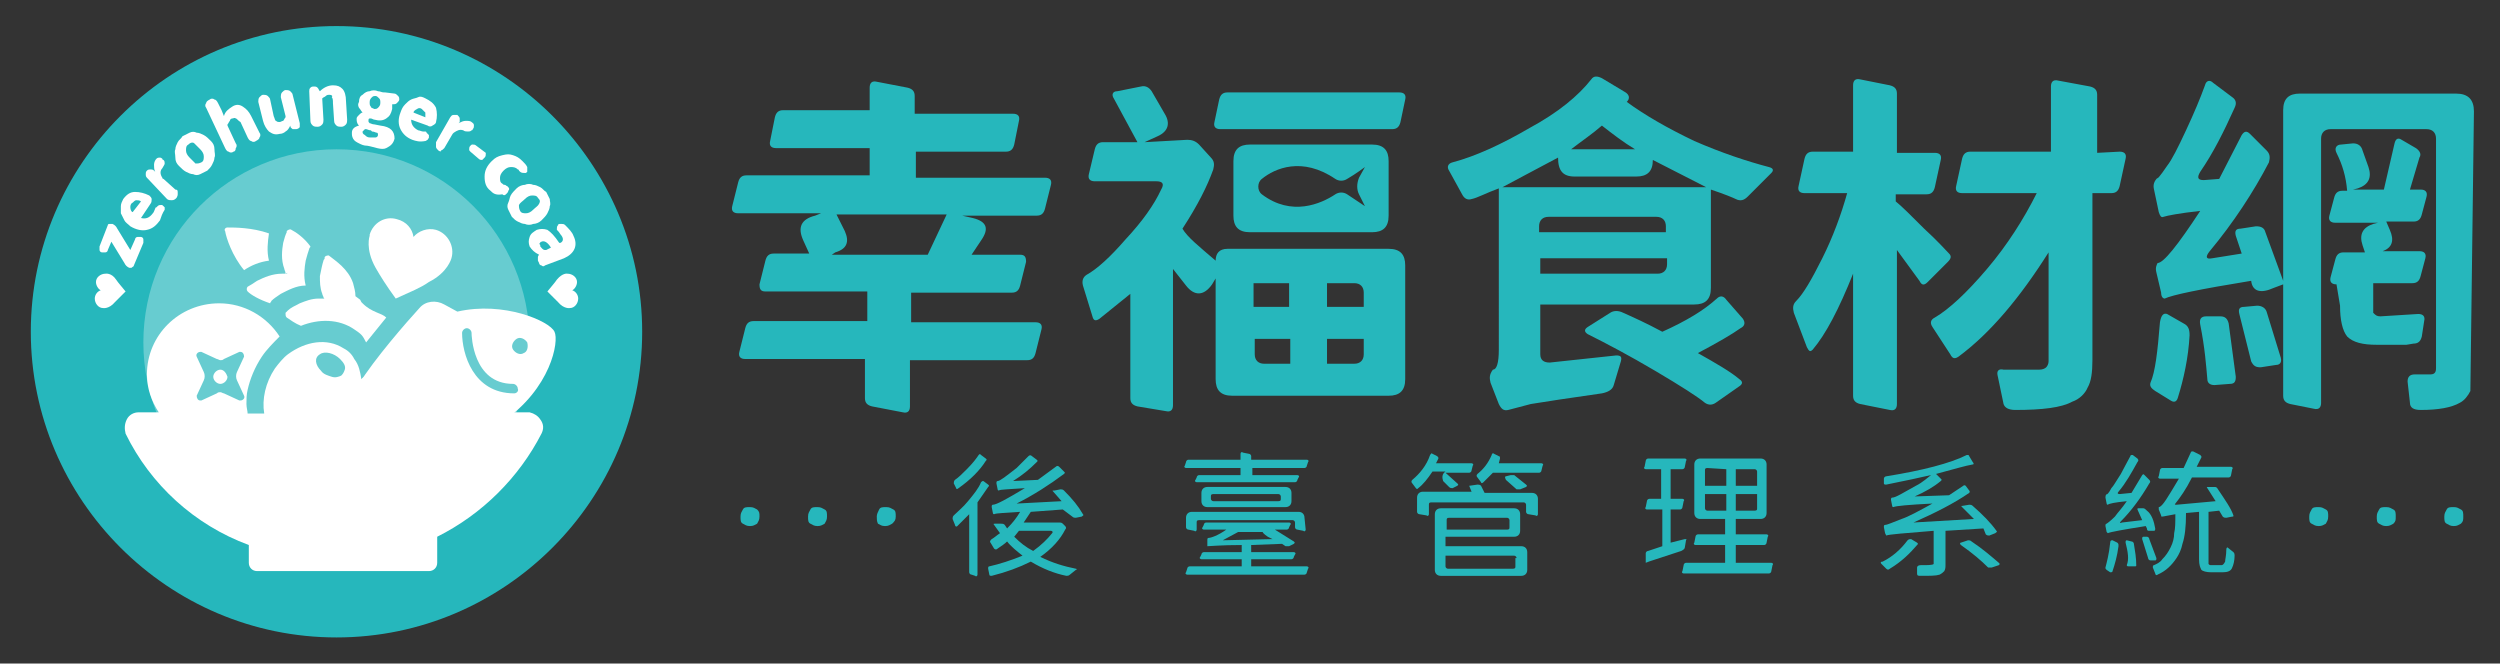 <?xml version="1.0" encoding="utf-8"?>
<!-- Generator: Adobe Illustrator 24.1.0, SVG Export Plug-In . SVG Version: 6.00 Build 0)  -->
<svg version="1.1" id="圖層_1" xmlns="http://www.w3.org/2000/svg" xmlns:xlink="http://www.w3.org/1999/xlink" x="0px" y="0px"
	 viewBox="0 0 211 56" style="enable-background:new 0 0 211 56;" xml:space="preserve">
<rect x="0" y="0" width="211" height="56" fill="#333333" stroke="none"/>
<style type="text/css">
	.st0{fill:#26B7BC;}
	.st1{fill:#FFFFFF;}
	.st2{opacity:0.3;fill:#FFFFFF;}
</style>
<g>
	<g>
		<g>
			<path class="st0" d="M88.2,15c0.4,0,0.6,0.2,0.5,0.6l-0.5,2c-0.1,0.4-0.3,0.6-0.7,0.6h-6.3l0.9,0.2c1.2,0.3,1.4,0.9,0.7,1.9
				L82,21.5h4.1c0.4,0,0.5,0.2,0.5,0.6l-0.5,2c-0.1,0.4-0.3,0.6-0.7,0.6h-8.5v2.5h10.5c0.4,0,0.6,0.2,0.5,0.6l-0.5,2
				c-0.1,0.4-0.3,0.6-0.7,0.6h-9.9v3.9c0,0.4-0.2,0.6-0.6,0.5l-2.6-0.5C73.2,34.2,73,34,73,33.6v-3.3H62.9c-0.4,0-0.6-0.2-0.5-0.6
				l0.5-2c0.1-0.4,0.3-0.6,0.7-0.6h9.6v-2.5h-8.6c-0.4,0-0.5-0.2-0.5-0.6l0.5-2c0.1-0.4,0.3-0.6,0.7-0.6h3l-0.5-1.1
				c-0.5-1.1-0.2-1.8,1-2.1l0.5-0.2h-7c-0.4,0-0.6-0.2-0.5-0.6l0.5-2c0.1-0.4,0.3-0.6,0.7-0.6h10.4v-2.3h-7.9
				c-0.4,0-0.6-0.2-0.5-0.6l0.4-2c0.1-0.4,0.3-0.6,0.7-0.6h7.3V7.4c0-0.4,0.2-0.6,0.6-0.5l2.6,0.5c0.4,0.1,0.6,0.3,0.6,0.7v1.5h8.3
				c0.4,0,0.6,0.2,0.5,0.6l-0.4,2c-0.1,0.4-0.3,0.6-0.7,0.6h-7.6V15H88.2z M70.2,21.5h8.1l1.6-3.4h-9.3l0.7,1.4
				c0.4,0.9,0.2,1.5-0.8,1.8L70.2,21.5z"/>
			<path class="st0" d="M102.6,22c0-0.6,0.3-1,1-1h13.6c1,0,1.4,0.5,1.4,1.4V32c0,1-0.5,1.4-1.4,1.4H104c-1,0-1.4-0.5-1.4-1.4v-8.5
				l-0.3,0.5c-0.7,1-1.5,1-2.2,0.1L99,22.7v11.5c0,0.4-0.2,0.6-0.6,0.5L96,34.3c-0.4-0.1-0.6-0.3-0.6-0.7v-8.8l-2.6,2.1
				c-0.3,0.2-0.5,0.2-0.6-0.2l-0.8-2.6c-0.1-0.4,0-0.7,0.3-0.9c0.9-0.5,2-1.5,3.3-3c1.4-1.5,2.4-2.9,3-4.2c0.3-0.5,0.1-0.7-0.4-0.7
				h-5.2c-0.4,0-0.6-0.2-0.5-0.6l0.5-2.1c0.1-0.4,0.3-0.6,0.7-0.6H96l-2-3.7c-0.2-0.3-0.1-0.6,0.3-0.6l2-0.4
				c0.4-0.1,0.7,0.1,0.9,0.4l1.1,1.9c0.5,0.8,0.3,1.5-0.6,1.9L96.6,12l3.6-0.2c0.4,0,0.7,0.1,1,0.4l1,1.1c0.3,0.3,0.3,0.6,0.2,1
				c-0.5,1.4-1.3,3-2.6,5C100.2,20,101.2,20.8,102.6,22z M102.5,10.3l0.4-1.9c0.1-0.4,0.3-0.6,0.7-0.6h14.5c0.4,0,0.6,0.2,0.5,0.6
				l-0.4,1.9c-0.1,0.4-0.3,0.6-0.7,0.6H103C102.6,10.9,102.4,10.7,102.5,10.3z M104.1,13.6c0-1,0.5-1.4,1.4-1.4h10.3
				c1,0,1.4,0.5,1.4,1.4v4.6c0,1-0.5,1.4-1.4,1.4h-10.3c-1,0-1.4-0.5-1.4-1.4V13.6z M108.8,23.9h-3v2h3V23.9z M105.9,28.6v1.3
				c0,0.5,0.3,0.8,0.8,0.8h2.2v-2.1C108.9,28.6,105.9,28.6,105.9,28.6z M115.1,25.9v-1.2c0-0.5-0.3-0.8-0.8-0.8H112v2H115.1z
				 M112,30.7h2.3c0.5,0,0.8-0.3,0.8-0.8v-1.3H112V30.7z M106.5,15.1c-0.4,0.3-0.4,1,0,1.3c2.5,1.9,5,0.8,6.2,0c0.3-0.2,0.7-0.2,1,0
				l1.5,1l-0.5-1c-0.2-0.4-0.2-0.9,0-1.4l0.5-0.9c0,0-0.8,0.6-1.5,1c-0.3,0.2-0.7,0.2-1,0C109.9,13.2,107.6,14.2,106.5,15.1z"/>
			<path class="st0" d="M134.3,6.7c0.2-0.3,0.5-0.3,0.9-0.1l2,1.2c0.3,0.2,0.4,0.5,0.1,0.8c1.5,1.1,3.4,2.2,5.7,3.3
				c2.3,1,4.4,1.7,6.3,2.2c0.4,0.1,0.4,0.3,0.2,0.5l-2,2c-0.3,0.3-0.6,0.4-1,0.2c-0.2-0.1-0.9-0.4-2.1-0.8v8.3c0,1-0.5,1.4-1.4,1.4
				h-13v4.2c0,0.5,0.3,0.7,0.8,0.7l5.6-0.6c0.4,0,0.5,0.1,0.4,0.5l-0.6,2c-0.1,0.4-0.5,0.6-1,0.7c-2.8,0.4-4.8,0.7-6,0.9l-1.9,0.5
				c-0.4,0.1-0.6-0.1-0.8-0.5l-0.7-1.8c-0.1-0.4-0.1-0.7,0.2-1.1c0.3,0,0.5-0.5,0.5-1.7V15.9c-1.1,0.4-1.8,0.8-2.3,0.9
				c-0.3,0.1-0.6,0-0.8-0.4l-1.1-2c-0.2-0.3-0.1-0.6,0.3-0.7c1.9-0.5,4.1-1.5,6.5-2.9C131.5,9.5,133.2,8.1,134.3,6.7z M126.8,15.8
				H144l-4.5-2.3c0,1-0.5,1.4-1.4,1.4h-5.2c-1,0-1.4-0.5-1.4-1.6L126.8,15.8z M140.6,19.6v-0.5c0-0.5-0.3-0.8-0.8-0.8h-9.1
				c-0.5,0-0.8,0.3-0.8,0.8v0.5H140.6z M130,23.1h9.9c0.5,0,0.8-0.3,0.8-0.8v-0.5H130V23.1z M132.6,12.6h5.4c-1-0.6-1.9-1.3-2.8-2
				C134.4,11.3,133.5,11.9,132.6,12.6z M144.9,25.2c0.3-0.3,0.6-0.2,0.8,0.1l1.4,1.6c0.2,0.3,0.2,0.6-0.2,0.8
				c-0.7,0.5-1.9,1.2-3.6,2.1c1.6,0.9,2.8,1.6,3.5,2.2c0.3,0.2,0.3,0.4,0,0.6l-2,1.4c-0.3,0.2-0.6,0.2-0.9,0c-0.6-0.5-2-1.4-4.2-2.7
				s-4.1-2.3-5.7-3.1c-0.3-0.2-0.3-0.4,0-0.6l1.9-1.2c0.3-0.2,0.7-0.2,1.1,0c0.9,0.4,2,0.9,3.3,1.6
				C142.3,27.1,143.8,26.2,144.9,25.2z"/>
			<path class="st0" d="M164.5,21.4c0.2,0.2,0.2,0.4-0.1,0.7l-1.7,1.7c-0.3,0.3-0.5,0.3-0.7-0.1l-1.9-2.6v13c0,0.4-0.2,0.6-0.6,0.5
				l-2.5-0.5c-0.4-0.1-0.6-0.3-0.6-0.7V23.1c-1.2,3-2.3,5.1-3.4,6.4c-0.2,0.2-0.3,0.2-0.5-0.2l-1.1-2.9c-0.1-0.4-0.1-0.7,0.2-1
				c0.6-0.6,1.3-1.8,2.2-3.6c0.9-1.8,1.6-3.7,2.1-5.5h-3.6c-0.4,0-0.6-0.2-0.5-0.6l0.5-2.3c0.1-0.4,0.3-0.6,0.7-0.6h3.4V7.2
				c0-0.4,0.2-0.6,0.6-0.5l2.5,0.5c0.4,0.1,0.6,0.3,0.6,0.7v5h3.2c0.4,0,0.6,0.2,0.5,0.6l-0.5,2.3c-0.1,0.4-0.3,0.6-0.7,0.6H160V17
				c0.5,0.4,1.3,1.2,2.4,2.3C163.6,20.4,164.2,21.1,164.5,21.4z M178.9,12.8c0.4,0,0.6,0.2,0.5,0.6l-0.5,2.3
				c-0.1,0.4-0.3,0.6-0.7,0.6h-1.6v14.1c0,1-0.1,1.8-0.4,2.3c-0.2,0.5-0.7,1-1.3,1.2c-0.9,0.5-2.5,0.7-4.8,0.7c-0.6,0-0.9-0.2-1-0.5
				l-0.5-2.4c-0.1-0.4,0.1-0.6,0.5-0.5c0.4,0,1.4,0,3,0c0.3,0,0.5-0.1,0.6-0.2s0.2-0.3,0.2-0.5v-9.2c-2.4,3.8-4.9,6.8-7.6,8.8
				c-0.3,0.2-0.5,0.2-0.7-0.2l-1.5-2.3c-0.2-0.3-0.2-0.6,0.2-0.8c1.2-0.7,2.7-2.1,4.4-4.1s3.1-4.2,4.2-6.4h-6.3
				c-0.4,0-0.6-0.2-0.5-0.6l0.5-2.3c0.1-0.4,0.3-0.6,0.7-0.6h6.8V7.3c0-0.4,0.2-0.6,0.6-0.5l2.7,0.5c0.4,0.1,0.6,0.3,0.6,0.7v4.9
				L178.9,12.8L178.9,12.8z"/>
		</g>
	</g>
	<g>
		<g>
			<g>
				<path class="st0" d="M196.3,44.2c-0.2,0.1-0.3,0.2-0.6,0.2s-0.4-0.1-0.6-0.2c-0.2-0.1-0.2-0.3-0.2-0.6s0.1-0.4,0.2-0.6
					s0.3-0.2,0.6-0.2s0.4,0.1,0.6,0.2s0.2,0.3,0.2,0.6S196.4,44,196.3,44.2z"/>
				<path class="st0" d="M202,44.2c-0.2,0.1-0.3,0.2-0.6,0.2s-0.4-0.1-0.6-0.2c-0.2-0.1-0.2-0.3-0.2-0.6s0.1-0.4,0.2-0.6
					s0.3-0.2,0.6-0.2s0.4,0.1,0.6,0.2s0.2,0.3,0.2,0.6S202.2,44,202,44.2z"/>
				<path class="st0" d="M207.7,44.2c-0.2,0.1-0.3,0.2-0.6,0.2s-0.4-0.1-0.6-0.2c-0.2-0.1-0.2-0.3-0.2-0.6s0.1-0.4,0.2-0.6
					s0.3-0.2,0.6-0.2s0.4,0.1,0.6,0.2s0.2,0.3,0.2,0.6S207.9,44,207.7,44.2z"/>
			</g>
		</g>
		<g>
			<g>
				<path class="st0" d="M63.9,44.2c-0.2,0.1-0.3,0.2-0.6,0.2s-0.4-0.1-0.6-0.2c-0.2-0.1-0.2-0.3-0.2-0.6s0.1-0.4,0.2-0.6
					s0.3-0.2,0.6-0.2s0.4,0.1,0.6,0.2c0.2,0.2,0.2,0.3,0.2,0.6S64,44,63.9,44.2z"/>
				<path class="st0" d="M69.6,44.2c-0.2,0.1-0.3,0.2-0.6,0.2s-0.4-0.1-0.6-0.2c-0.2-0.1-0.2-0.3-0.2-0.6s0.1-0.4,0.2-0.6
					s0.3-0.2,0.6-0.2s0.4,0.1,0.6,0.2s0.2,0.3,0.2,0.6S69.7,44,69.6,44.2z"/>
				<path class="st0" d="M75.3,44.2c-0.2,0.1-0.3,0.2-0.6,0.2s-0.4-0.1-0.6-0.2C74,44,74,43.8,74,43.6s0.1-0.4,0.2-0.6
					s0.3-0.2,0.6-0.2s0.4,0.1,0.6,0.2s0.2,0.3,0.2,0.6S75.5,44,75.3,44.2z"/>
			</g>
		</g>
	</g>
	<g>
		<g>
			<path class="st0" d="M182.3,27.2c0.1-0.6,0.3-0.8,0.6-0.7l1.4,0.8c0.4,0.2,0.5,0.5,0.5,1c-0.1,1.9-0.5,3.7-1,5.3
				c-0.1,0.3-0.3,0.4-0.6,0.2l-1.3-0.8c-0.3-0.2-0.5-0.4-0.4-0.7C181.9,31.4,182.1,29.7,182.3,27.2z M207.3,7.9c1,0,1.5,0.5,1.5,1.5
				L208.5,33c-0.2,0.4-0.5,0.8-0.9,1c-0.7,0.4-1.8,0.6-3.3,0.6c-0.6,0-0.9-0.2-0.9-0.6l-0.2-1.8c0-0.4,0.2-0.6,0.6-0.6h1.3
				c0.3,0,0.5-0.1,0.5-0.5V11.7c0-0.5-0.3-0.8-0.8-0.8h-8.1c-0.5,0-0.8,0.3-0.8,0.8V34c0,0.4-0.2,0.6-0.6,0.5l-2-0.4
				c-0.4-0.1-0.6-0.3-0.6-0.7V24l-0.8,0.3c-1.1,0.5-1.8,0.3-1.9-0.6c-4.3,0.7-6.7,1.2-7.3,1.5c-0.1,0-0.3-0.1-0.3-0.5L182,23
				c-0.1-0.4,0-0.6,0.1-0.8c0.5,0,1.7-1.5,3.6-4.4c-1.8,0.2-2.8,0.4-3.1,0.5c-0.2,0.1-0.3-0.1-0.4-0.4l-0.4-1.9
				c-0.1-0.4,0-0.7,0.3-1c-0.1,0.2,0.2-0.1,0.8-1c0.4-0.5,0.9-1.5,1.6-3c0.7-1.5,1.2-2.7,1.6-3.8c0.1-0.4,0.4-0.5,0.7-0.2l1.6,1.2
				c0.3,0.2,0.4,0.5,0.2,0.9c-0.9,2-1.8,3.8-2.9,5.4c-0.3,0.5-0.2,0.7,0.3,0.7l1.3-0.1l1.9-3.7c0.2-0.3,0.4-0.4,0.7-0.1l1.4,1.4
				c0.3,0.3,0.3,0.6,0.2,1c-1.3,2.5-3,5.1-5,7.5c-0.4,0.5-0.3,0.7,0.2,0.6l2.5-0.4l-0.5-1.5c-0.1-0.4,0-0.6,0.4-0.6l1.3-0.2
				c0.4,0,0.7,0.1,0.8,0.5l1.5,4.1V9.3c0-1,0.5-1.4,1.4-1.4H207.3z M185.7,27.4c-0.1-0.5,0.1-0.7,0.5-0.7h1.2c0.4,0,0.6,0.2,0.7,0.6
				l0.6,4.5c0,0.4-0.1,0.6-0.5,0.6l-1.3,0.1c-0.4,0-0.6-0.2-0.6-0.5C186.2,30.9,186.1,29.4,185.7,27.4z M189,26.5
				c-0.1-0.4,0-0.6,0.4-0.6l1.1-0.1c0.4,0,0.7,0.2,0.8,0.5l1.2,3.9c0.1,0.4-0.1,0.6-0.4,0.6l-1.3,0.2c-0.4,0-0.6-0.1-0.8-0.5
				L189,26.5z M200.9,26.7l3.2-0.2c0.4,0,0.6,0.2,0.5,0.6l-0.2,1.3c-0.1,0.4-0.3,0.6-0.7,0.6l-0.6,0.1h-2.5c-1.2,0-2-0.2-2.5-0.7
				c-0.4-0.5-0.6-1.4-0.6-2.6l-0.3-1.8c-0.4,0-0.6-0.2-0.5-0.6l0.4-1.5c0.1-0.4,0.3-0.6,0.7-0.6h1.8l-0.2-0.6
				c-0.3-0.9,0-1.5,0.9-1.8l0.4-0.1h-3.6c-0.4,0-0.6-0.2-0.5-0.6l0.4-1.5c0.1-0.4,0.3-0.6,0.7-0.6h0.4c-0.1-1.2-0.4-2.2-0.9-3.2
				c-0.2-0.4,0-0.7,0.4-0.7l1-0.1c0.4,0,0.7,0.2,0.8,0.6l0.5,1.4c0.3,0.9,0,1.5-0.9,1.8l-0.4,0.1h2.6l0.9-3.9
				c0.1-0.4,0.3-0.5,0.6-0.3l1.2,0.7c0.3,0.2,0.5,0.5,0.3,0.8l-0.8,2.7h0.9c0.4,0,0.6,0.2,0.5,0.6l-0.4,1.5
				c-0.1,0.4-0.3,0.6-0.7,0.6h-2.3l0.3,0.7c0.4,0.9,0.2,1.5-0.6,1.8h3.1c0.4,0,0.6,0.2,0.5,0.6l-0.4,1.5c-0.1,0.4-0.3,0.6-0.7,0.6
				h-3.3v2.5C200.5,26.6,200.6,26.7,200.9,26.7z"/>
		</g>
	</g>
	<g>
		<path class="st0" d="M82.8,40.7c0.1-0.1,0.1-0.1,0.2-0.1l0.4,0.3c0.1,0.1,0.1,0.1,0,0.2l-0.9,1.3v6.1c0,0.1-0.1,0.2-0.2,0.1
			L82,48.5c-0.1,0-0.2-0.1-0.2-0.2v-4.9c-0.4,0.4-0.7,0.7-1,1c-0.1,0.1-0.2,0-0.2-0.1l-0.2-0.5c0-0.1,0-0.2,0.1-0.3
			c0.3-0.3,0.8-0.7,1.2-1.2C82.2,41.7,82.6,41.2,82.8,40.7z M82.6,38.4c0.1-0.1,0.1-0.1,0.2,0l0.4,0.3c0.1,0.1,0.1,0.1,0,0.2
			c-0.5,0.8-1.3,1.6-2.3,2.3c-0.1,0.1-0.2,0.1-0.2,0l-0.2-0.4c0-0.1,0-0.2,0.1-0.3c0.3-0.2,0.6-0.5,1-0.9
			C82.1,39.1,82.4,38.7,82.6,38.4z M89.4,44.1c0.1,0,0.2,0,0.3,0.1l0.2,0.2c0.1,0.1,0.1,0.2,0,0.3c-0.4,0.8-1.1,1.6-2.1,2.3
			c1,0.5,2,0.8,3,1c0.1,0,0.1,0.1,0,0.1l-0.5,0.4c-0.1,0.1-0.2,0.1-0.3,0.1c-1-0.2-2-0.6-3-1.2c-1,0.5-2.1,0.9-3.3,1.2
			c-0.1,0-0.2,0-0.2-0.1L83.4,48c0-0.1,0-0.2,0.1-0.2c0.9-0.2,1.8-0.5,2.8-0.9c-0.5-0.4-1-0.8-1.3-1.2c-0.2,0.2-0.5,0.4-0.8,0.6
			c-0.1,0.1-0.2,0.1-0.3,0l-0.3-0.5c-0.1-0.1,0-0.2,0.1-0.3c0.2-0.1,0.4-0.3,0.7-0.5l-0.5-0.7c-0.1-0.1,0-0.1,0.1-0.1h0.5
			c0.1,0,0.2,0,0.3,0.1l0.2,0.3c0.5-0.5,0.8-0.9,1.1-1.4c-1.3,0.1-2,0.1-2.2,0.2c0,0-0.1,0-0.1-0.1l-0.1-0.5c0-0.1,0-0.2,0.1-0.2
			c0.3,0,1.2-0.5,2.7-1.4c-1.3,0.1-2.1,0.1-2.2,0.2c0,0-0.1,0-0.1-0.1l-0.1-0.5c0-0.1,0-0.2,0.1-0.2c0.2,0,0.7-0.4,1.6-1.1
			c0.4-0.4,0.7-0.7,1-1c0.1-0.1,0.2-0.1,0.3,0l0.4,0.3c0.1,0.1,0.1,0.1,0,0.2c-0.6,0.6-1.2,1.1-2,1.6l2.1-0.1l1.5-1.1
			c0.1-0.1,0.2-0.1,0.3,0l0.4,0.4c0.1,0.1,0.1,0.1,0,0.2c-1.2,0.9-2.6,1.8-4,2.5l3.8-0.2l-0.7-0.8c-0.1-0.1-0.1-0.1,0.1-0.1l0.5-0.1
			c0.1,0,0.2,0,0.3,0.1c0.7,0.7,1.2,1.3,1.6,2c0.1,0.1,0,0.1-0.1,0.2l-0.5,0.1c-0.1,0-0.2,0-0.3-0.1L89.7,43L87,43.2l-0.6,0.9
			L89.4,44.1z M88.8,45c0.1-0.1,0-0.2-0.1-0.2H86l-0.4,0.5c0.5,0.5,1,0.9,1.6,1.2C87.9,46,88.4,45.5,88.8,45z"/>
		<path class="st0" d="M104.7,40.1v-0.6h-4.6c-0.1,0-0.2-0.1-0.1-0.2l0.1-0.3c0-0.1,0.1-0.2,0.2-0.2h4.4v-0.5c0-0.1,0.1-0.2,0.2-0.1
			l0.5,0.1c0.1,0,0.2,0.1,0.2,0.2v0.3h4.7c0.1,0,0.2,0.1,0.1,0.2l-0.1,0.3c0,0.1-0.1,0.2-0.2,0.2h-4.4v0.6h3.8
			c0.1,0,0.2,0.1,0.1,0.2l-0.1,0.2c0,0.1-0.1,0.2-0.2,0.2H101c-0.1,0-0.2-0.1-0.1-0.2l0.1-0.2c0-0.1,0.1-0.2,0.2-0.2H104.7z
			 M105.6,47.8h4.7c0.1,0,0.2,0.1,0.1,0.2l-0.1,0.3c0,0.1-0.1,0.2-0.2,0.2h-9.9c-0.1,0-0.2-0.1-0.1-0.2l0.1-0.3
			c0-0.1,0.1-0.2,0.2-0.2h4.4v-0.6h-3.4c-0.1,0-0.2-0.1-0.1-0.2l0.1-0.2c0-0.1,0.1-0.2,0.2-0.2h3.2V46c-1.7,0-2.7,0.1-2.9,0.1
			c0,0,0-0.1,0-0.2v-0.3c0-0.1,0-0.2,0.1-0.2c0.2,0,0.8-0.2,1.5-0.7h-1.9c-0.1,0-0.2-0.1-0.1-0.2l0.1-0.2c0-0.1,0.1-0.2,0.2-0.2h7
			c0.1,0,0.2,0.1,0.1,0.2l-0.1,0.2c0,0.1-0.1,0.2-0.2,0.2h-1l1.6,1c0.1,0.1,0.1,0.1,0,0.2l-0.4,0.2c-0.1,0-0.2,0-0.3,0l-0.3-0.2
			l-2.6,0.1v0.6h3.6c0.1,0,0.2,0.1,0.1,0.2l-0.1,0.2c0,0.1-0.1,0.2-0.2,0.2h-3.4L105.6,47.8L105.6,47.8z M110.2,44.7
			c0,0.1-0.1,0.2-0.2,0.1l-0.5-0.1c-0.1,0-0.2-0.1-0.2-0.2v-0.4c0-0.1-0.1-0.2-0.2-0.2h-7.9c-0.2,0-0.2,0.1-0.2,0.2v0.6
			c0,0.1-0.1,0.2-0.2,0.1l-0.5-0.1c-0.1,0-0.2-0.1-0.2-0.2v-0.8c0-0.3,0.2-0.5,0.5-0.5h9c0.3,0,0.5,0.2,0.5,0.5L110.2,44.7
			L110.2,44.7z M101.4,41.6c0-0.3,0.2-0.5,0.5-0.5h6.6c0.3,0,0.5,0.2,0.5,0.5v0.7c0,0.3-0.2,0.5-0.5,0.5h-6.6
			c-0.3,0-0.5-0.2-0.5-0.5V41.6z M107.9,42.3c0.2,0,0.2-0.1,0.2-0.2v-0.2c0-0.1-0.1-0.2-0.2-0.2h-5.5c-0.2,0-0.2,0.1-0.2,0.2v0.2
			c0,0.1,0.1,0.2,0.2,0.2H107.9z M106.6,44.9h-2.1l-1.3,0.7l4.2-0.1l-0.4-0.2C106.7,45.1,106.5,44.9,106.6,44.9z"/>
		<path class="st0" d="M122,39.8h-1.1c-0.4,0.6-0.8,1.1-1.2,1.4c-0.1,0.1-0.1,0.1-0.2,0l-0.3-0.4c-0.1-0.1-0.1-0.2,0-0.3
			c0.6-0.5,1.2-1.2,1.5-2.1c0.1-0.1,0.1-0.2,0.2-0.1l0.4,0.2c0.1,0.1,0.1,0.1,0.1,0.2l-0.2,0.4h3c0.1,0,0.2,0.1,0.1,0.2l-0.1,0.4
			c0,0.1-0.1,0.2-0.2,0.2h-2l1,0.9c0.1,0.1,0.1,0.1,0,0.2l-0.4,0.2c-0.1,0-0.2,0-0.3-0.1l-0.5-0.5C121.7,40.3,121.7,40,122,39.8z
			 M124,41C124,40.9,124,40.9,124,41l0.7-0.1c0.1,0,0.2,0,0.3,0.1l0.3,0.6h4c0.3,0,0.5,0.2,0.5,0.5v1.3c0,0.1-0.1,0.2-0.2,0.1
			l-0.6-0.1c-0.1,0-0.2-0.1-0.2-0.2v-0.6c0-0.1-0.1-0.2-0.2-0.2h-7.8c-0.2,0-0.2,0.1-0.2,0.2v0.8c0,0.1-0.1,0.2-0.2,0.1l-0.6-0.1
			c-0.1,0-0.2-0.1-0.2-0.2V42c0-0.3,0.2-0.5,0.5-0.5h4.1L124,41z M122,45.3v0.8h6.4c0.3,0,0.5,0.2,0.5,0.5v1.5
			c0,0.3-0.2,0.5-0.5,0.5h-6.8c-0.3,0-0.5-0.2-0.5-0.5v-4.7c0-0.3,0.2-0.5,0.5-0.5h6.2c0.3,0,0.5,0.2,0.5,0.5v1.4
			c0,0.3-0.2,0.5-0.5,0.5H122z M127.4,43.9c0-0.1-0.1-0.2-0.2-0.2h-4.9c-0.2,0-0.2,0.1-0.2,0.2v0.8h5.1c0.2,0,0.2-0.1,0.2-0.2V43.9z
			 M128,47.1c0-0.1-0.1-0.2-0.2-0.2H122v0.9c0,0.1,0.1,0.2,0.2,0.2h5.5c0.2,0,0.2-0.1,0.2-0.2v-0.7H128z M126.5,39.1h3.6
			c0.1,0,0.2,0.1,0.1,0.2l-0.1,0.4c0,0.1-0.1,0.2-0.2,0.2H126l-0.8,0.8c-0.1,0.1-0.2,0.1-0.2,0l-0.3-0.4c-0.1-0.1-0.1-0.2,0-0.3
			c0.5-0.4,0.9-0.9,1.2-1.6c0-0.1,0.1-0.2,0.2-0.1l0.4,0.2c0.1,0,0.1,0.1,0.1,0.2L126.5,39.1z M127.1,40.2l0.4-0.1
			c0.1,0,0.2,0,0.3,0l1,0.8c0.1,0.1,0.1,0.1,0,0.2l-0.5,0.2c-0.1,0-0.2,0-0.3,0l-0.9-0.8C127,40.3,127,40.2,127.1,40.2z"/>
		<path class="st0" d="M142.2,45.5c0.1,0,0.2,0,0.1,0.1l-0.1,0.6c0,0.1-0.1,0.2-0.3,0.3c-1.8,0.6-2.8,0.9-3,1c0,0,0,0,0-0.2v-0.6
			c0-0.1,0.1-0.2,0.2-0.2l1.2-0.4V43H139c-0.1,0-0.2-0.1-0.1-0.2l0.1-0.5c0-0.1,0.1-0.2,0.2-0.2h1v-2.5h-1.3c-0.1,0-0.2-0.1-0.1-0.2
			l0.1-0.5c0-0.1,0.1-0.2,0.2-0.2h3.1c0.1,0,0.2,0.1,0.1,0.2l-0.1,0.5c0,0.1-0.1,0.2-0.2,0.2h-1v2.5h1c0.1,0,0.2,0.1,0.1,0.2
			l-0.1,0.5c0,0.1-0.1,0.2-0.2,0.2H141v2.8L142.2,45.5z M146.5,47.5h3c0.1,0,0.2,0.1,0.1,0.2l-0.1,0.5c0,0.1-0.1,0.2-0.2,0.2h-7.2
			c-0.1,0-0.2-0.1-0.1-0.2l0.1-0.5c0-0.1,0.1-0.2,0.2-0.2h3.3V46h-2.5c-0.1,0-0.2-0.1-0.1-0.2l0.1-0.5c0-0.1,0.1-0.2,0.2-0.2h2.3
			v-1.3h-2.1c-0.3,0-0.5-0.2-0.5-0.5v-4.1c0-0.3,0.2-0.5,0.5-0.5h5.1c0.3,0,0.5,0.2,0.5,0.5v4.1c0,0.3-0.2,0.5-0.5,0.5h-2.1v1.3h2.6
			c0.1,0,0.2,0.1,0.1,0.2l-0.1,0.5c0,0.1-0.1,0.2-0.2,0.2h-2.4L146.5,47.5L146.5,47.5z M144.1,39.5c-0.2,0-0.2,0.1-0.2,0.2V41h1.8
			v-1.4L144.1,39.5L144.1,39.5z M143.9,41.7v1.2c0,0.1,0.1,0.2,0.2,0.2h1.6v-1.4H143.9z M148.3,41v-1.2c0-0.1-0.1-0.2-0.2-0.2h-1.6
			V41H148.3z M148.1,43.1c0.2,0,0.2-0.1,0.2-0.2v-1.2h-1.8v1.4H148.1z"/>
		<path class="st0" d="M161,45.6c0.1-0.1,0.2-0.1,0.3-0.1l0.5,0.3c0.1,0.1,0.1,0.1,0,0.2c-0.6,0.7-1.3,1.4-2.3,2
			c-0.1,0.1-0.2,0.1-0.3,0l-0.4-0.4c-0.1-0.1-0.1-0.2,0.1-0.2C159.7,47,160.4,46.4,161,45.6z M163.4,40c-1.3,0.3-2.7,0.6-4.2,0.9
			c-0.1,0-0.2,0-0.2-0.1v-0.4c0-0.1,0.1-0.2,0.2-0.2c3.1-0.5,5.4-1.1,6.8-1.8c0.1,0,0.2,0,0.2,0.1l0.3,0.5c0.1,0.1,0.1,0.2,0,0.2
			C165.9,39.3,164.9,39.6,163.4,40z M167.4,44.6l-3.2,0.2v2.8c0,0.3,0,0.4-0.1,0.6c-0.1,0.1-0.2,0.2-0.4,0.3
			c-0.3,0.1-0.8,0.1-1.6,0.1c-0.2,0-0.3,0-0.3-0.2v-0.5c0-0.1,0.1-0.2,0.3-0.2c0.6,0,1,0,1.1-0.1v-0.1v-2.7c-2.4,0.2-3.8,0.3-4,0.4
			c0,0,0,0-0.1-0.2l-0.1-0.5c0-0.1,0-0.2,0.1-0.2c0.2,0,0.6-0.2,1.4-0.5c0.6-0.2,1.5-0.7,2.6-1.3c-2,0.1-3.1,0.2-3.3,0.3
			c0,0-0.1,0-0.1-0.1l-0.1-0.5c0-0.1,0-0.2,0.1-0.2c0.3,0,0.9-0.4,2-1c0.6-0.3,1-0.7,1.4-1c0.1-0.1,0.2-0.1,0.3,0l0.4,0.4
			c0.1,0.1,0.1,0.1,0,0.2c-0.6,0.5-1.3,0.9-2.2,1.3l2.9-0.1l1.2-0.8c0.1-0.1,0.2,0,0.2,0l0.3,0.4c0.1,0.1,0,0.2,0,0.2
			c-1.3,0.9-2.9,1.7-4.7,2.5l5.1-0.3l-1-1c-0.1-0.1-0.1-0.1,0-0.1l0.6-0.1c0.1,0,0.2,0,0.3,0.1c0.8,0.7,1.5,1.4,2,2.1
			c0.1,0.1,0,0.1-0.1,0.2l-0.5,0.2c-0.1,0-0.2,0-0.3-0.1L167.4,44.6z M165.5,46c-0.1-0.1-0.1-0.2,0-0.2l0.6-0.2c0.1,0,0.2,0,0.3,0.1
			c0.9,0.6,1.6,1.2,2.3,1.8c0.1,0.1,0.1,0.1,0,0.2l-0.6,0.2c-0.1,0-0.2,0-0.3,0C167.2,47.3,166.5,46.7,165.5,46z"/>
		<path class="st0" d="M178.1,45.8c0-0.2,0.1-0.2,0.2-0.2l0.4,0.2c0.1,0.1,0.1,0.1,0.1,0.3c-0.1,0.8-0.3,1.5-0.5,2.1
			c0,0.1-0.1,0.1-0.2,0.1l-0.3-0.2c-0.1-0.1-0.1-0.1-0.1-0.2C177.8,47.5,178,46.8,178.1,45.8z M181.9,44.6c0,0.1,0,0.2-0.1,0.2h-0.4
			c-0.1,0-0.2,0-0.2-0.2l-0.1-0.2c-1.9,0.3-3,0.5-3.2,0.6c0,0,0,0-0.1-0.1l-0.1-0.5c0-0.1,0-0.2,0.1-0.2c0,0,0.3-0.2,0.7-0.6
			c0.2-0.3,0.6-0.7,1-1.3c-1,0.1-1.5,0.2-1.6,0.3c0,0-0.1,0-0.1-0.1l-0.1-0.5c0-0.1,0-0.2,0.1-0.3c0,0.1,0.2-0.1,0.4-0.5
			c0.2-0.2,0.4-0.6,0.8-1.2c0.3-0.6,0.6-1.1,0.8-1.5c0-0.1,0.1-0.1,0.2-0.1l0.4,0.3c0.1,0.1,0.1,0.2,0,0.3c-0.5,0.9-1,1.8-1.6,2.5
			c-0.1,0.1-0.1,0.2,0.1,0.2l1-0.1l0.9-1.5c0.1-0.1,0.1-0.1,0.2,0l0.4,0.4c0.1,0.1,0.1,0.2,0,0.3c-0.7,1.2-1.5,2.3-2.4,3.2
			c-0.1,0.1-0.1,0.2,0.1,0.1l1.7-0.2l-0.4-0.9c0-0.1,0-0.1,0.1-0.1h0.4c0.1,0,0.2,0.1,0.3,0.2C181.6,43.4,181.8,44,181.9,44.6z
			 M179.4,45.8c0-0.1,0-0.2,0.1-0.2l0.4,0.1c0.1,0,0.2,0.1,0.2,0.2c0.1,0.6,0.2,1.2,0.2,1.8c0,0.1,0,0.1-0.2,0.1h-0.4
			c-0.1,0-0.2,0-0.2-0.1C179.7,47.2,179.6,46.6,179.4,45.8z M182,47.1c0,0.1,0,0.2-0.1,0.2h-0.4c-0.1,0-0.2-0.1-0.2-0.2l-0.5-1.6
			c0-0.1,0-0.2,0.1-0.2h0.3c0.1,0,0.2,0.1,0.2,0.2L182,47.1z M186.7,47.7h0.8c0.1,0,0.2-0.1,0.3-0.3c0-0.2,0.1-0.5,0.1-1
			c0-0.2,0.1-0.2,0.1-0.2l0.5,0.4c0.1,0.1,0.1,0.2,0.1,0.3c0,0.4-0.1,0.8-0.2,1c-0.1,0.3-0.4,0.4-0.8,0.4h-1c-0.4,0-0.7-0.1-0.8-0.2
			c-0.1-0.2-0.2-0.4-0.2-0.9v-4l-1.1,0.1c0,1.2-0.1,2-0.3,2.6c-0.1,0.5-0.3,0.9-0.5,1.2c-0.4,0.6-0.9,1.1-1.6,1.4
			c-0.1,0.1-0.2,0-0.2-0.1l-0.2-0.5c0-0.1,0-0.2,0.1-0.2c0.2-0.1,0.5-0.2,0.7-0.5c0.3-0.3,0.5-0.6,0.7-1s0.3-0.8,0.3-1.2
			c0.1-0.4,0.1-0.9,0.1-1.6c-0.6,0.1-1,0.2-1.1,0.2s-0.1,0-0.1-0.1l-0.2-0.5c0-0.1,0-0.2,0-0.2c0.3,0,0.8-0.9,1.7-2.4h-1.6
			c-0.1,0-0.2-0.1-0.1-0.2l0.1-0.5c0-0.1,0.1-0.2,0.2-0.2h1.8l0.6-1.3c0-0.1,0.1-0.1,0.2-0.1l0.6,0.3c0.1,0.1,0.1,0.1,0.1,0.2
			l-0.4,0.8h2.9c0.1,0,0.2,0.1,0.1,0.2l-0.1,0.5c0,0.1-0.1,0.2-0.2,0.2H185c-0.5,1-1,1.7-1.4,2.2c-0.1,0.1,0,0.1,0.1,0.1l3.3-0.3
			l-0.7-1.1c-0.1-0.1,0-0.1,0.1-0.1h0.5c0.1,0,0.2,0,0.3,0.2c0.6,0.9,1.1,1.6,1.3,2.2c0,0.1,0,0.1-0.1,0.1l-0.5,0.1
			c-0.1,0-0.2,0-0.3-0.1l-0.3-0.5l-0.9,0.1v4.1c0,0.2,0,0.3,0,0.3C186.5,47.7,186.5,47.7,186.7,47.7z"/>
	</g>
	<g>
		<g>
			<path class="st0" d="M2.6,28c0-14.2,11.6-25.8,25.8-25.8c14.2,0,25.8,11.6,25.8,25.8c0,14.2-11.6,25.8-25.8,25.8
				C14.2,53.8,2.6,42.2,2.6,28z"/>
			<path class="st1" d="M38.1,21.8L38.1,21.8C38.1,21.8,38.1,21.8,38.1,21.8c0.3-1-0.3-2.1-1.3-2.4c-0.7-0.2-1.5,0.1-1.9,0.6l0,0
				c-0.1-0.7-0.6-1.3-1.4-1.5c-1-0.3-2,0.3-2.3,1.3c0,0,0,0,0,0.1l0,0c0,0-0.4,1.1,0.5,2.7c0.4,0.7,0.9,1.5,1.7,2.6
				c1.3-0.6,2.1-0.9,2.8-1.4C37.8,23,38.1,21.8,38.1,21.8z"/>
			<circle class="st2" cx="28.4" cy="28.9" r="16.3"/>
			<g>
				<g>
					<path class="st1" d="M19.2,19.2c-0.2,0-0.3,0.2-0.2,0.3c0.1,0.6,0.6,2.1,1.6,3.3c0.6-0.4,1.3-0.7,2.1-0.8
						c-0.2-0.8-0.1-1.6,0-2.3C21.3,19.2,19.8,19.2,19.2,19.2z"/>
					<path class="st1" d="M24.2,23.1c-0.1,0-0.3,0-0.4,0c-0.8,0-1.5,0.3-2.1,0.6c-0.3,0.2-0.6,0.4-0.8,0.5c0,0,0,0,0,0
						c-0.1,0.1-0.1,0.3,0,0.4c0.3,0.3,1,0.7,1.9,1c0,0,0,0,0,0c0-0.1,0.1-0.1,0.1-0.2c0.2-0.2,0.5-0.4,0.8-0.6
						c0.6-0.3,1.3-0.7,2.1-0.7c-0.2-0.8-0.1-1.5,0-2.1c0.1-0.4,0.2-0.7,0.3-1c0-0.1,0.1-0.1,0.1-0.2c0,0,0,0,0,0
						c-0.5-0.7-1.2-1.2-1.6-1.4c-0.1-0.1-0.3,0-0.4,0.1c0,0,0,0,0,0.1c-0.1,0.2-0.2,0.5-0.3,0.9c-0.1,0.6-0.2,1.4,0.1,2.2
						c0,0.1,0.1,0.2,0.1,0.4C24.3,23,24.3,23,24.2,23.1C24.2,23.1,24.2,23.1,24.2,23.1z"/>
					<path class="st1" d="M27.3,25.2C27.3,25.2,27.3,25.2,27.3,25.2c-0.2,0-0.3,0-0.4,0c-0.6,0-1.1,0.2-1.6,0.4
						c-0.4,0.2-0.8,0.4-1,0.6c-0.1,0.1-0.1,0.1-0.2,0.2c0,0,0,0,0,0c0,0,0,0,0,0.1c0,0.1,0,0.2,0.1,0.3c0,0,0,0,0,0
						c0.3,0.2,0.7,0.5,1.2,0.7c1.5-0.6,3.2-0.6,4.5,0.3c0.6,0.4,0.7,0.5,1,1.1c0,0,1.7-2.1,1.7-2.1c-0.4-0.4-1.2-0.4-2-1.2
						c0,0-0.1-0.1-0.1-0.1l-0.1-0.2L30,25c0-0.4-0.1-0.7-0.2-1.1c-0.4-1.2-1.5-1.9-2-2.3c0,0,0,0,0,0c-0.1-0.1-0.2,0-0.3,0
						c0,0,0,0-0.1,0.1c0,0,0,0,0,0.1c0,0.1-0.1,0.1-0.1,0.2c-0.1,0.3-0.2,0.8-0.3,1.3c0,0.5,0,1,0.2,1.5c0,0.1,0.1,0.2,0.1,0.3
						c0,0,0,0,0,0C27.4,25.2,27.4,25.2,27.3,25.2C27.4,25.2,27.3,25.2,27.3,25.2z"/>
					<path class="st1" d="M18.6,31.2c-0.3,0-0.6,0.3-0.6,0.6c0,0.3,0.3,0.6,0.6,0.6c0.3,0,0.6-0.3,0.6-0.6
						C19.1,31.5,18.9,31.2,18.6,31.2z"/>
					<g>
						<path class="st1" d="M30.7,31.8c-0.1,0.1-0.1,0.1-0.2,0.2c-0.1-0.6-0.2-1.2-0.6-1.7c-0.2-0.4-0.5-0.7-0.9-0.9
							c-1.4-0.9-3.2-0.6-4.7,0.5c-0.4,0.3-0.8,0.8-1.1,1.2c-0.8,1.2-1.1,2.6-0.9,3.8h-1.4c0-0.2-0.1-0.5-0.1-0.8
							c0-0.4,0-0.8,0.1-1.2c0.2-0.9,0.6-1.9,1.2-2.8c0.4-0.6,1-1.2,1.5-1.7c-1.1-1.7-3-2.8-5.1-2.8c-3.4,0-6.1,2.7-6.1,6
							c0,1.2,0.4,2.3,1,3.2h-1.7c-0.4,0-0.8,0.2-1,0.6c-0.2,0.4-0.2,0.8-0.1,1.2c2.1,4.3,5.8,7.7,10.4,9.4v1.5
							c0,0.4,0.3,0.7,0.7,0.7h14.5c0.4,0,0.7-0.3,0.7-0.7v-2.2c3.8-1.9,6.9-5,8.8-8.7c0.2-0.4,0.2-0.8-0.1-1.2
							c-0.2-0.3-0.5-0.5-0.9-0.6h-14V31.8z M20.3,33.8c0,0-0.1,0-0.1,0l-1.3-0.6c-0.1,0-0.2-0.1-0.3-0.1c-0.1,0-0.2,0-0.3,0.1
							l-1.3,0.6c0,0-0.1,0-0.1,0c-0.2,0-0.3-0.2-0.3-0.4l0.6-1.3c0.1-0.2,0.1-0.5,0-0.7l-0.6-1.3c-0.1-0.2,0.1-0.4,0.3-0.4
							c0,0,0.1,0,0.1,0l1.3,0.6c0.1,0,0.2,0.1,0.3,0.1c0.1,0,0.2,0,0.3-0.1l1.3-0.6c0,0,0.1,0,0.1,0c0.2,0,0.3,0.2,0.3,0.4L20,31.4
							c-0.1,0.2-0.1,0.5,0,0.7l0.6,1.3C20.7,33.6,20.5,33.8,20.3,33.8z M28.8,31.7c-0.2,0.1-0.5,0.2-0.8,0.1
							c-0.3-0.1-0.7-0.2-0.9-0.5c-0.5-0.5-0.6-1.1-0.1-1.4c0.4-0.3,1.2-0.1,1.7,0.4c0.3,0.3,0.5,0.6,0.4,0.9
							C29,31.5,28.9,31.6,28.8,31.7z"/>
					</g>
				</g>
				<path class="st1" d="M46.8,28c-0.4-0.9-4.3-2.6-8.2-1.7c-0.4-0.2-0.7-0.4-1.1-0.6c-0.7-0.4-1.6-0.3-2.1,0.3
					c-1.1,1.2-3.8,4.3-5.1,6.4c-2.4,2.4-3.4,3.8-3.4,3.8c-0.4-0.3-0.9-0.5-1.3-0.6c-1-0.2-1.9,0.1-2.4,0.3c-0.1,0-0.2,0.1-0.2,0.3
					c0,0.1,0,0.3,0.1,0.4c0.1,0.1,0.2,0.2,0.3,0.3c0.4,0.6,1,1.3,1.2,1.8c-0.8,1.2-1.5,2.5-1.7,3.6c0,0.1,0,0.2,0.1,0.3
					c0.1,0.1,0.1,0.1,0.2,0.1c0.1,0,0.2,0,0.2,0c1-0.2,2.2-1.5,3.1-2.6c0.8-1,1.3-1.8,1.3-1.8c3.6,0.4,6.6,0.2,9-0.4l1.9-1.8
					c0.1-0.1,0.2-0.1,0.3,0c0.1,0.1,0.1,0.2,0,0.3l-0.7,1.2l-0.4,0.6c-0.1,0.2-0.1,0.5,0.1,0.7c0.1,0.1,0.2,0.2,0.4,0.2
					c0.1,0,0.1,0,0.2,0c0.1,0,0.2,0,0.3,0l2.1-0.3c0.8-0.1,1.3-0.6,1.3-1.2l0-0.2l0.1-1.8C46.5,32.8,47.2,28.8,46.8,28z M43.4,33.2
					c-3.5,0-4.4-3.4-4.4-5.1c0-0.2,0.2-0.4,0.4-0.4c0,0,0,0,0,0c0.2,0,0.4,0.2,0.4,0.4c0,0.2,0.1,4.3,3.5,4.3c0.2,0,0.4,0.2,0.4,0.4
					C43.8,33,43.6,33.2,43.4,33.2z M44.2,29.8c-0.3,0.2-0.7,0-0.9-0.3c-0.2-0.3,0-0.7,0.3-0.9c0.3-0.2,0.7,0,0.9,0.3
					C44.6,29.3,44.5,29.7,44.2,29.8z"/>
			</g>
		</g>
		<g>
			<g>
				<path class="st1" d="M11.3,22.4c0,0.1-0.1,0.1-0.2,0.2c-0.1,0-0.1,0-0.2,0c-0.2-0.1-0.3-0.2-0.4-0.4l-1.1-1.8c0,0,0,0,0,0
					c0,0,0,0,0,0l-0.3,0.7c0,0.1-0.1,0.2-0.2,0.2c-0.1,0-0.2,0-0.3,0s-0.2-0.1-0.2-0.2c0-0.1,0-0.2,0-0.3L9.1,19
					c0-0.1,0.1-0.1,0.2-0.1s0.1,0,0.2,0c0.2,0.1,0.3,0.2,0.4,0.4l1.1,1.8c0,0,0,0,0,0s0,0,0,0l0.4-0.9c0-0.1,0.1-0.2,0.2-0.2
					c0.1,0,0.2,0,0.3,0c0.1,0,0.2,0.1,0.2,0.2c0,0.1,0,0.2,0,0.3L11.3,22.4z"/>
				<path class="st1" d="M13.5,18.6c-0.3,0.4-0.6,0.7-1.1,0.8c-0.4,0.1-0.9,0-1.4-0.3c-0.2-0.2-0.4-0.3-0.5-0.5s-0.2-0.4-0.3-0.6
					c0-0.2,0-0.4,0-0.6c0-0.2,0.1-0.4,0.2-0.6c0.3-0.4,0.6-0.6,1-0.6c0.4,0,0.8,0.1,1.2,0.3c0.1,0.1,0.2,0.2,0.2,0.3
					c0,0.1,0,0.3-0.1,0.4l-0.8,1.2c0,0,0,0,0,0c0,0,0,0,0,0c0.4,0.1,0.7,0,1-0.4c0.1-0.1,0.1-0.2,0.2-0.4c0,0,0-0.1,0.1-0.1
					c0,0,0.1-0.1,0.1-0.1c0.1-0.1,0.2-0.1,0.3-0.1c0.1,0,0.1,0,0.2,0.1s0.1,0.1,0.1,0.1c0,0.1,0,0.1,0,0.2
					C13.7,18,13.6,18.3,13.5,18.6z M11.2,17.9C11.2,17.9,11.2,17.9,11.2,17.9C11.3,17.9,11.3,17.9,11.2,17.9l0.7-0.9c0,0,0,0,0,0
					c0,0,0,0,0,0c-0.1-0.1-0.3-0.1-0.4-0.1c-0.1,0-0.2,0.1-0.3,0.2C11,17.2,11,17.4,11,17.5C11,17.7,11.1,17.9,11.2,17.9z"/>
				<path class="st1" d="M14.9,16.7c-0.1,0.1-0.2,0.2-0.4,0.2c-0.1,0-0.3,0-0.4-0.1L12.4,15c-0.1-0.1-0.1-0.2-0.1-0.3s0-0.2,0.1-0.3
					c0.1-0.1,0.2-0.1,0.3-0.1c0.1,0,0.2,0,0.3,0.1l0.1,0.1c0,0,0,0,0,0c0,0,0,0,0,0c-0.1-0.2-0.1-0.4-0.1-0.6s0.1-0.4,0.2-0.5
					c0,0,0,0,0,0c0.1-0.1,0.2-0.1,0.3-0.1c0.1,0,0.2,0.1,0.2,0.1c0,0,0,0.1,0.1,0.1c0.1,0.1,0.1,0.2,0.1,0.3s-0.1,0.2-0.2,0.4
					c-0.2,0.2-0.2,0.5,0,0.8c0,0,0,0.1,0.1,0.1l1,0.9C15,16,15,16.1,15,16.3S15,16.5,14.9,16.7L14.9,16.7z"/>
				<path class="st1" d="M17.5,14.4c-0.2,0.1-0.4,0.2-0.6,0.3c-0.2,0.1-0.4,0.1-0.6,0c-0.2,0-0.4-0.1-0.6-0.2
					c-0.2-0.1-0.4-0.3-0.6-0.5c-0.2-0.2-0.3-0.4-0.3-0.7s-0.1-0.5,0-0.7c0-0.2,0.1-0.4,0.2-0.6c0.1-0.2,0.3-0.3,0.4-0.5
					c0.2-0.1,0.4-0.2,0.6-0.3c0.2-0.1,0.4-0.1,0.6,0c0.2,0,0.4,0.1,0.6,0.2c0.2,0.1,0.4,0.3,0.6,0.5c0.2,0.2,0.3,0.4,0.3,0.7
					s0.1,0.5,0,0.7c0,0.2-0.1,0.4-0.2,0.6C17.8,14.1,17.7,14.2,17.5,14.4z M17,13.7c0.2-0.1,0.2-0.3,0.2-0.5s-0.1-0.4-0.3-0.6
					c-0.2-0.2-0.4-0.4-0.5-0.5s-0.3-0.1-0.5,0.1c-0.2,0.1-0.2,0.3-0.2,0.5c0,0.2,0.1,0.4,0.3,0.6c0.2,0.2,0.4,0.4,0.5,0.5
					C16.7,13.8,16.8,13.8,17,13.7z"/>
				<path class="st1" d="M19.7,12.8c-0.1,0.1-0.3,0.1-0.4,0c-0.1,0-0.2-0.1-0.3-0.3l-1.6-3.4c-0.1-0.1-0.1-0.3,0-0.4
					c0-0.1,0.1-0.2,0.3-0.3l0,0c0.1-0.1,0.3-0.1,0.4,0c0.1,0,0.2,0.1,0.3,0.3l0.3,0.6l0.2,0.5c0,0,0,0,0,0c0,0,0,0,0,0
					C19,9.4,19.3,9.2,19.6,9c0.3-0.2,0.6-0.2,0.9,0s0.5,0.4,0.7,0.8l0.7,1.4c0.1,0.1,0.1,0.3,0,0.4c0,0.1-0.1,0.2-0.3,0.3l0,0
					c-0.1,0.1-0.3,0.1-0.4,0c-0.1,0-0.2-0.1-0.3-0.3l-0.6-1.3C20.1,10.2,20,10,19.9,10c-0.1-0.1-0.2,0-0.3,0c-0.1,0-0.2,0.1-0.2,0.2
					c-0.1,0.1-0.1,0.2-0.2,0.3c0,0,0,0.1,0,0.1l0.7,1.5c0.1,0.1,0.1,0.3,0,0.4C19.9,12.7,19.8,12.8,19.7,12.8L19.7,12.8z"/>
				<path class="st1" d="M23.6,11.3c-0.4,0.1-0.6,0-0.9-0.2c-0.2-0.2-0.4-0.5-0.5-0.9l-0.4-1.6c0-0.1,0-0.3,0.1-0.4
					c0.1-0.1,0.2-0.2,0.3-0.2l0,0c0.1,0,0.3,0,0.4,0.1s0.2,0.2,0.2,0.3l0.3,1.4c0.1,0.2,0.1,0.4,0.2,0.4c0.1,0.1,0.2,0.1,0.3,0.1
					c0.1,0,0.2-0.1,0.3-0.1c0.1-0.1,0.1-0.2,0.2-0.3c0,0,0-0.1,0-0.1l-0.4-1.6c0-0.1,0-0.3,0.1-0.4c0.1-0.1,0.2-0.2,0.3-0.2l0,0
					c0.1,0,0.3,0,0.4,0.1c0.1,0.1,0.2,0.2,0.2,0.3l0.6,2.4c0,0.1,0,0.2,0,0.3s-0.2,0.2-0.3,0.2l0,0c-0.1,0-0.2,0-0.3,0
					c-0.1-0.1-0.2-0.1-0.2-0.3l0,0c0,0,0,0,0,0c0,0,0,0,0,0c-0.1,0.2-0.2,0.4-0.4,0.5C24,11.2,23.8,11.3,23.6,11.3z"/>
				<path class="st1" d="M26.8,10.7c-0.1,0-0.3,0-0.4-0.1c-0.1-0.1-0.2-0.2-0.2-0.4l-0.1-2.5c0-0.1,0-0.2,0.1-0.3
					c0.1-0.1,0.2-0.1,0.3-0.1l0,0c0.1,0,0.2,0,0.3,0.1s0.1,0.2,0.2,0.3l0,0c0,0,0,0,0,0s0,0,0,0c0.3-0.3,0.7-0.5,1.1-0.5
					c0.4,0,0.6,0.1,0.8,0.3c0.2,0.2,0.3,0.6,0.3,1l0.1,1.6c0,0.1,0,0.3-0.1,0.4s-0.2,0.2-0.4,0.2l0,0c-0.1,0-0.3,0-0.4-0.1
					s-0.2-0.2-0.2-0.4l-0.1-1.5c0-0.2,0-0.4-0.1-0.5C28.1,8.1,28,8,27.8,8c-0.1,0-0.2,0-0.3,0.1s-0.2,0.1-0.3,0.2c0,0,0,0.1,0,0.1
					l0.1,1.7c0,0.1,0,0.3-0.1,0.4C27.1,10.6,27,10.7,26.8,10.7L26.8,10.7z"/>
				<path class="st1" d="M31,12.3c-0.3,0-0.5-0.1-0.7-0.2c-0.2-0.1-0.4-0.2-0.5-0.4c-0.1-0.2-0.1-0.3-0.1-0.5c0-0.3,0.2-0.5,0.6-0.6
					c0,0,0,0,0,0c0,0,0,0,0,0c-0.2-0.2-0.2-0.4-0.2-0.6c0-0.1,0.1-0.2,0.2-0.3c0.1-0.1,0.2-0.2,0.3-0.2c0,0,0,0,0,0c0,0,0,0,0,0
					c-0.1-0.1-0.2-0.3-0.3-0.4c-0.1-0.2-0.1-0.3,0-0.5c0-0.3,0.1-0.5,0.3-0.6c0.2-0.2,0.4-0.3,0.6-0.3c0.2-0.1,0.5-0.1,0.7,0
					c0.2,0,0.3,0.1,0.5,0.1c0,0,0.1,0,0.1,0l0.8,0.1c0.1,0,0.2,0.1,0.3,0.2s0.1,0.2,0.1,0.3c0,0.1-0.1,0.2-0.2,0.3
					c-0.1,0.1-0.2,0.1-0.3,0.1l-0.1,0c0,0,0,0,0,0s0,0,0,0c0,0.1,0,0.2,0,0.4c-0.1,0.4-0.2,0.6-0.5,0.8c-0.3,0.2-0.6,0.2-1,0.1
					c-0.1,0-0.2-0.1-0.3-0.1c0,0-0.1,0-0.1,0c-0.1,0-0.1,0.1-0.1,0.2c0,0.1,0,0.1,0.1,0.2c0.1,0,0.2,0.1,0.4,0.1l0.5,0.1
					c0.9,0.1,1.2,0.5,1.2,1.1c-0.1,0.4-0.3,0.6-0.7,0.8S31.6,12.4,31,12.3z M31.2,11.6c0.2,0,0.4,0,0.5,0c0.1,0,0.2-0.1,0.2-0.2
					c0-0.1,0-0.2-0.1-0.2c-0.1,0-0.2-0.1-0.4-0.1L31.3,11c-0.2,0-0.3-0.1-0.4-0.1c0,0,0,0,0,0c0,0-0.1,0-0.1,0
					c-0.1,0.1-0.1,0.1-0.2,0.2c0,0.1,0,0.2,0.2,0.3C30.9,11.5,31,11.6,31.2,11.6z M31.6,9.2c0.1,0,0.2,0,0.3-0.1
					C32,9,32.1,8.9,32.1,8.7c0-0.2,0-0.3-0.1-0.4c-0.1-0.1-0.2-0.2-0.3-0.2c-0.1,0-0.2,0-0.3,0.1c-0.1,0.1-0.2,0.2-0.2,0.4
					c0,0.2,0,0.3,0.1,0.4C31.3,9.1,31.4,9.1,31.6,9.2z"/>
				<path class="st1" d="M34.8,11.8c-0.5-0.2-0.8-0.5-1-0.9s-0.2-0.9,0-1.4c0.1-0.3,0.2-0.5,0.4-0.7s0.3-0.3,0.5-0.4
					c0.2-0.1,0.4-0.1,0.6-0.2s0.4,0,0.6,0.1c0.4,0.2,0.7,0.4,0.9,0.8c0.1,0.4,0.1,0.8,0,1.2c0,0.1-0.1,0.2-0.3,0.3
					c-0.1,0.1-0.3,0.1-0.4,0l-1.4-0.5c0,0,0,0,0,0c0,0,0,0,0,0c0,0.4,0.2,0.7,0.6,0.9c0.1,0,0.3,0.1,0.4,0.1c0,0,0.1,0,0.2,0
					c0,0,0.1,0,0.1,0.1c0.1,0.1,0.1,0.1,0.2,0.2c0,0.1,0,0.1,0,0.2s-0.1,0.1-0.1,0.2c-0.1,0-0.1,0.1-0.2,0.1
					C35.4,12,35.1,11.9,34.8,11.8z M34.9,9.5C34.8,9.5,34.8,9.5,34.9,9.5C34.9,9.6,34.9,9.6,34.9,9.5l1,0.4c0,0,0,0,0,0c0,0,0,0,0,0
					c0-0.2,0-0.3,0-0.4c-0.1-0.1-0.2-0.2-0.3-0.3c-0.1-0.1-0.3-0.1-0.4,0C35,9.3,34.9,9.4,34.9,9.5z"/>
				<path class="st1" d="M37,12.7c-0.1-0.1-0.2-0.2-0.2-0.3c0-0.1,0-0.3,0-0.4L38,9.9c0.1-0.1,0.1-0.2,0.3-0.2c0.1,0,0.2,0,0.3,0
					c0.1,0.1,0.2,0.2,0.2,0.3c0,0.1,0,0.2,0,0.3l-0.1,0.1c0,0,0,0,0,0c0,0,0,0,0,0c0.2-0.1,0.4-0.2,0.6-0.2c0.2,0,0.4,0,0.5,0.1
					c0,0,0,0,0,0c0.1,0.1,0.2,0.1,0.2,0.3c0,0.1,0,0.2-0.1,0.3c0,0,0,0.1-0.1,0.1c-0.1,0.1-0.2,0.1-0.3,0.1c-0.1,0-0.3,0-0.4-0.1
					c-0.3-0.1-0.5,0-0.8,0.2c0,0-0.1,0.1-0.1,0.1l-0.7,1.2c-0.1,0.1-0.2,0.2-0.3,0.2C37.3,12.8,37.1,12.8,37,12.7L37,12.7z"/>
				<path class="st1" d="M39.7,12.8c-0.1-0.1-0.1-0.1-0.1-0.2c0-0.1,0-0.2,0.1-0.3c0.1-0.1,0.1-0.1,0.2-0.1c0.1,0,0.2,0,0.3,0.1
					l0.8,0.6C41,12.8,41,12.9,41,13c0,0.1,0,0.2-0.1,0.3s-0.1,0.1-0.2,0.2c-0.1,0-0.2,0-0.3-0.1L39.7,12.8z"/>
				<path class="st1" d="M41.4,16.1c-0.4-0.3-0.5-0.7-0.5-1.2c0-0.5,0.2-0.9,0.6-1.3c0.3-0.3,0.5-0.4,0.9-0.5s0.6-0.1,0.9,0
					c0.3,0.1,0.5,0.2,0.8,0.5c0.2,0.2,0.3,0.3,0.4,0.5c0,0.1,0,0.2,0,0.3c0,0,0,0,0,0.1c-0.1,0.1-0.1,0.1-0.2,0.1l0,0
					c-0.1,0-0.3,0-0.4-0.1c0,0-0.1-0.1-0.1-0.1c0,0,0-0.1-0.1-0.1c-0.2-0.2-0.4-0.2-0.6-0.2c-0.2,0-0.4,0.1-0.6,0.3
					c-0.2,0.2-0.3,0.4-0.3,0.6c0,0.2,0,0.4,0.2,0.5c0.1,0.1,0.1,0.1,0.2,0.1c0.1,0,0.1,0.1,0.2,0.1c0,0,0.1,0.1,0.1,0.1
					c0.1,0.1,0.1,0.2,0,0.3c0,0.1-0.1,0.2-0.1,0.2c0,0,0,0-0.1,0.1c-0.1,0.1-0.2,0.1-0.3,0C41.8,16.5,41.6,16.3,41.4,16.1z"/>
				<path class="st1" d="M43.2,18.3c-0.1-0.2-0.2-0.4-0.3-0.6c-0.1-0.2-0.1-0.4,0-0.6s0.1-0.4,0.2-0.6c0.1-0.2,0.3-0.4,0.5-0.6
					c0.2-0.2,0.5-0.3,0.7-0.3c0.2-0.1,0.5-0.1,0.7,0c0.2,0,0.4,0.1,0.6,0.2c0.2,0.1,0.3,0.3,0.5,0.4c0.1,0.2,0.2,0.4,0.3,0.6
					c0,0.2,0.1,0.4,0,0.6c0,0.2-0.1,0.4-0.2,0.6c-0.1,0.2-0.3,0.4-0.5,0.6c-0.2,0.2-0.5,0.3-0.7,0.3c-0.2,0.1-0.5,0.1-0.7,0
					c-0.2,0-0.4-0.1-0.6-0.2C43.5,18.6,43.4,18.5,43.2,18.3z M43.9,17.8C44,18,44.2,18,44.4,18c0.2,0,0.4-0.1,0.6-0.3
					s0.4-0.3,0.5-0.5c0.1-0.2,0.1-0.3-0.1-0.5c-0.1-0.2-0.3-0.2-0.5-0.2c-0.2,0-0.4,0.1-0.6,0.3c-0.2,0.2-0.4,0.3-0.5,0.5
					C43.8,17.5,43.8,17.6,43.9,17.8z"/>
				<path class="st1" d="M44.7,20.8c-0.1-0.3-0.1-0.5,0-0.8c0.1-0.3,0.3-0.4,0.6-0.6c0.3-0.1,0.6-0.1,0.9,0c0.3,0.2,0.6,0.5,1,1.1
					c0,0,0,0,0.1,0c0.2-0.1,0.3-0.3,0.1-0.6c-0.1-0.1-0.2-0.3-0.3-0.4c0,0-0.1-0.1-0.1-0.1c0,0,0-0.1,0-0.1c0-0.1,0-0.2,0.1-0.3
					c0-0.1,0.1-0.1,0.2-0.1c0,0,0.1,0,0.1,0c0.1,0,0.2,0,0.3,0.1c0.3,0.3,0.6,0.6,0.7,0.9c0.4,0.8,0.1,1.5-0.8,1.9L46,22.4
					c-0.1,0.1-0.2,0.1-0.3,0c-0.1,0-0.2-0.1-0.2-0.2L45.4,22c0-0.1,0-0.2,0-0.3c0-0.1,0.1-0.2,0.1-0.2l0,0c0,0,0,0,0,0c0,0,0,0,0,0
					C45.1,21.3,44.9,21.1,44.7,20.8z M45.6,20.8c0.1,0.1,0.2,0.3,0.4,0.3c0,0,0.1,0,0.1,0l0.4-0.2c0,0,0,0,0,0c0,0,0,0,0,0l0,0
					c-0.3-0.5-0.6-0.6-0.8-0.5c-0.1,0-0.1,0.1-0.2,0.2C45.6,20.6,45.6,20.7,45.6,20.8z"/>
			</g>
		</g>
		<g>
			<path class="st1" d="M47.9,23.1L47.9,23.1C47.9,23.1,48,23.1,47.9,23.1c0.4,0,0.8,0.3,0.8,0.7c0,0.3-0.2,0.6-0.4,0.7l0,0
				c0.3,0.1,0.5,0.4,0.5,0.7c0,0.4-0.3,0.8-0.7,0.8c0,0,0,0,0,0l0,0c0,0-0.5,0.1-1-0.5c-0.2-0.2-0.5-0.5-0.9-0.9
				c0.4-0.5,0.6-0.7,0.8-1C47.5,23,47.9,23.1,47.9,23.1z"/>
		</g>
		<g>
			<path class="st1" d="M8.9,23.1L8.9,23.1C8.9,23.1,8.9,23.1,8.9,23.1c-0.4,0-0.8,0.3-0.8,0.7c0,0.3,0.2,0.6,0.4,0.7l0,0
				c-0.3,0.1-0.5,0.4-0.5,0.7c0,0.4,0.3,0.8,0.7,0.8c0,0,0,0,0,0l0,0c0,0,0.5,0.1,1-0.5c0.2-0.2,0.5-0.5,0.9-0.9
				c-0.4-0.5-0.6-0.7-0.8-1C9.4,23,8.9,23.1,8.9,23.1z"/>
		</g>
	</g>
</g>
</svg>
